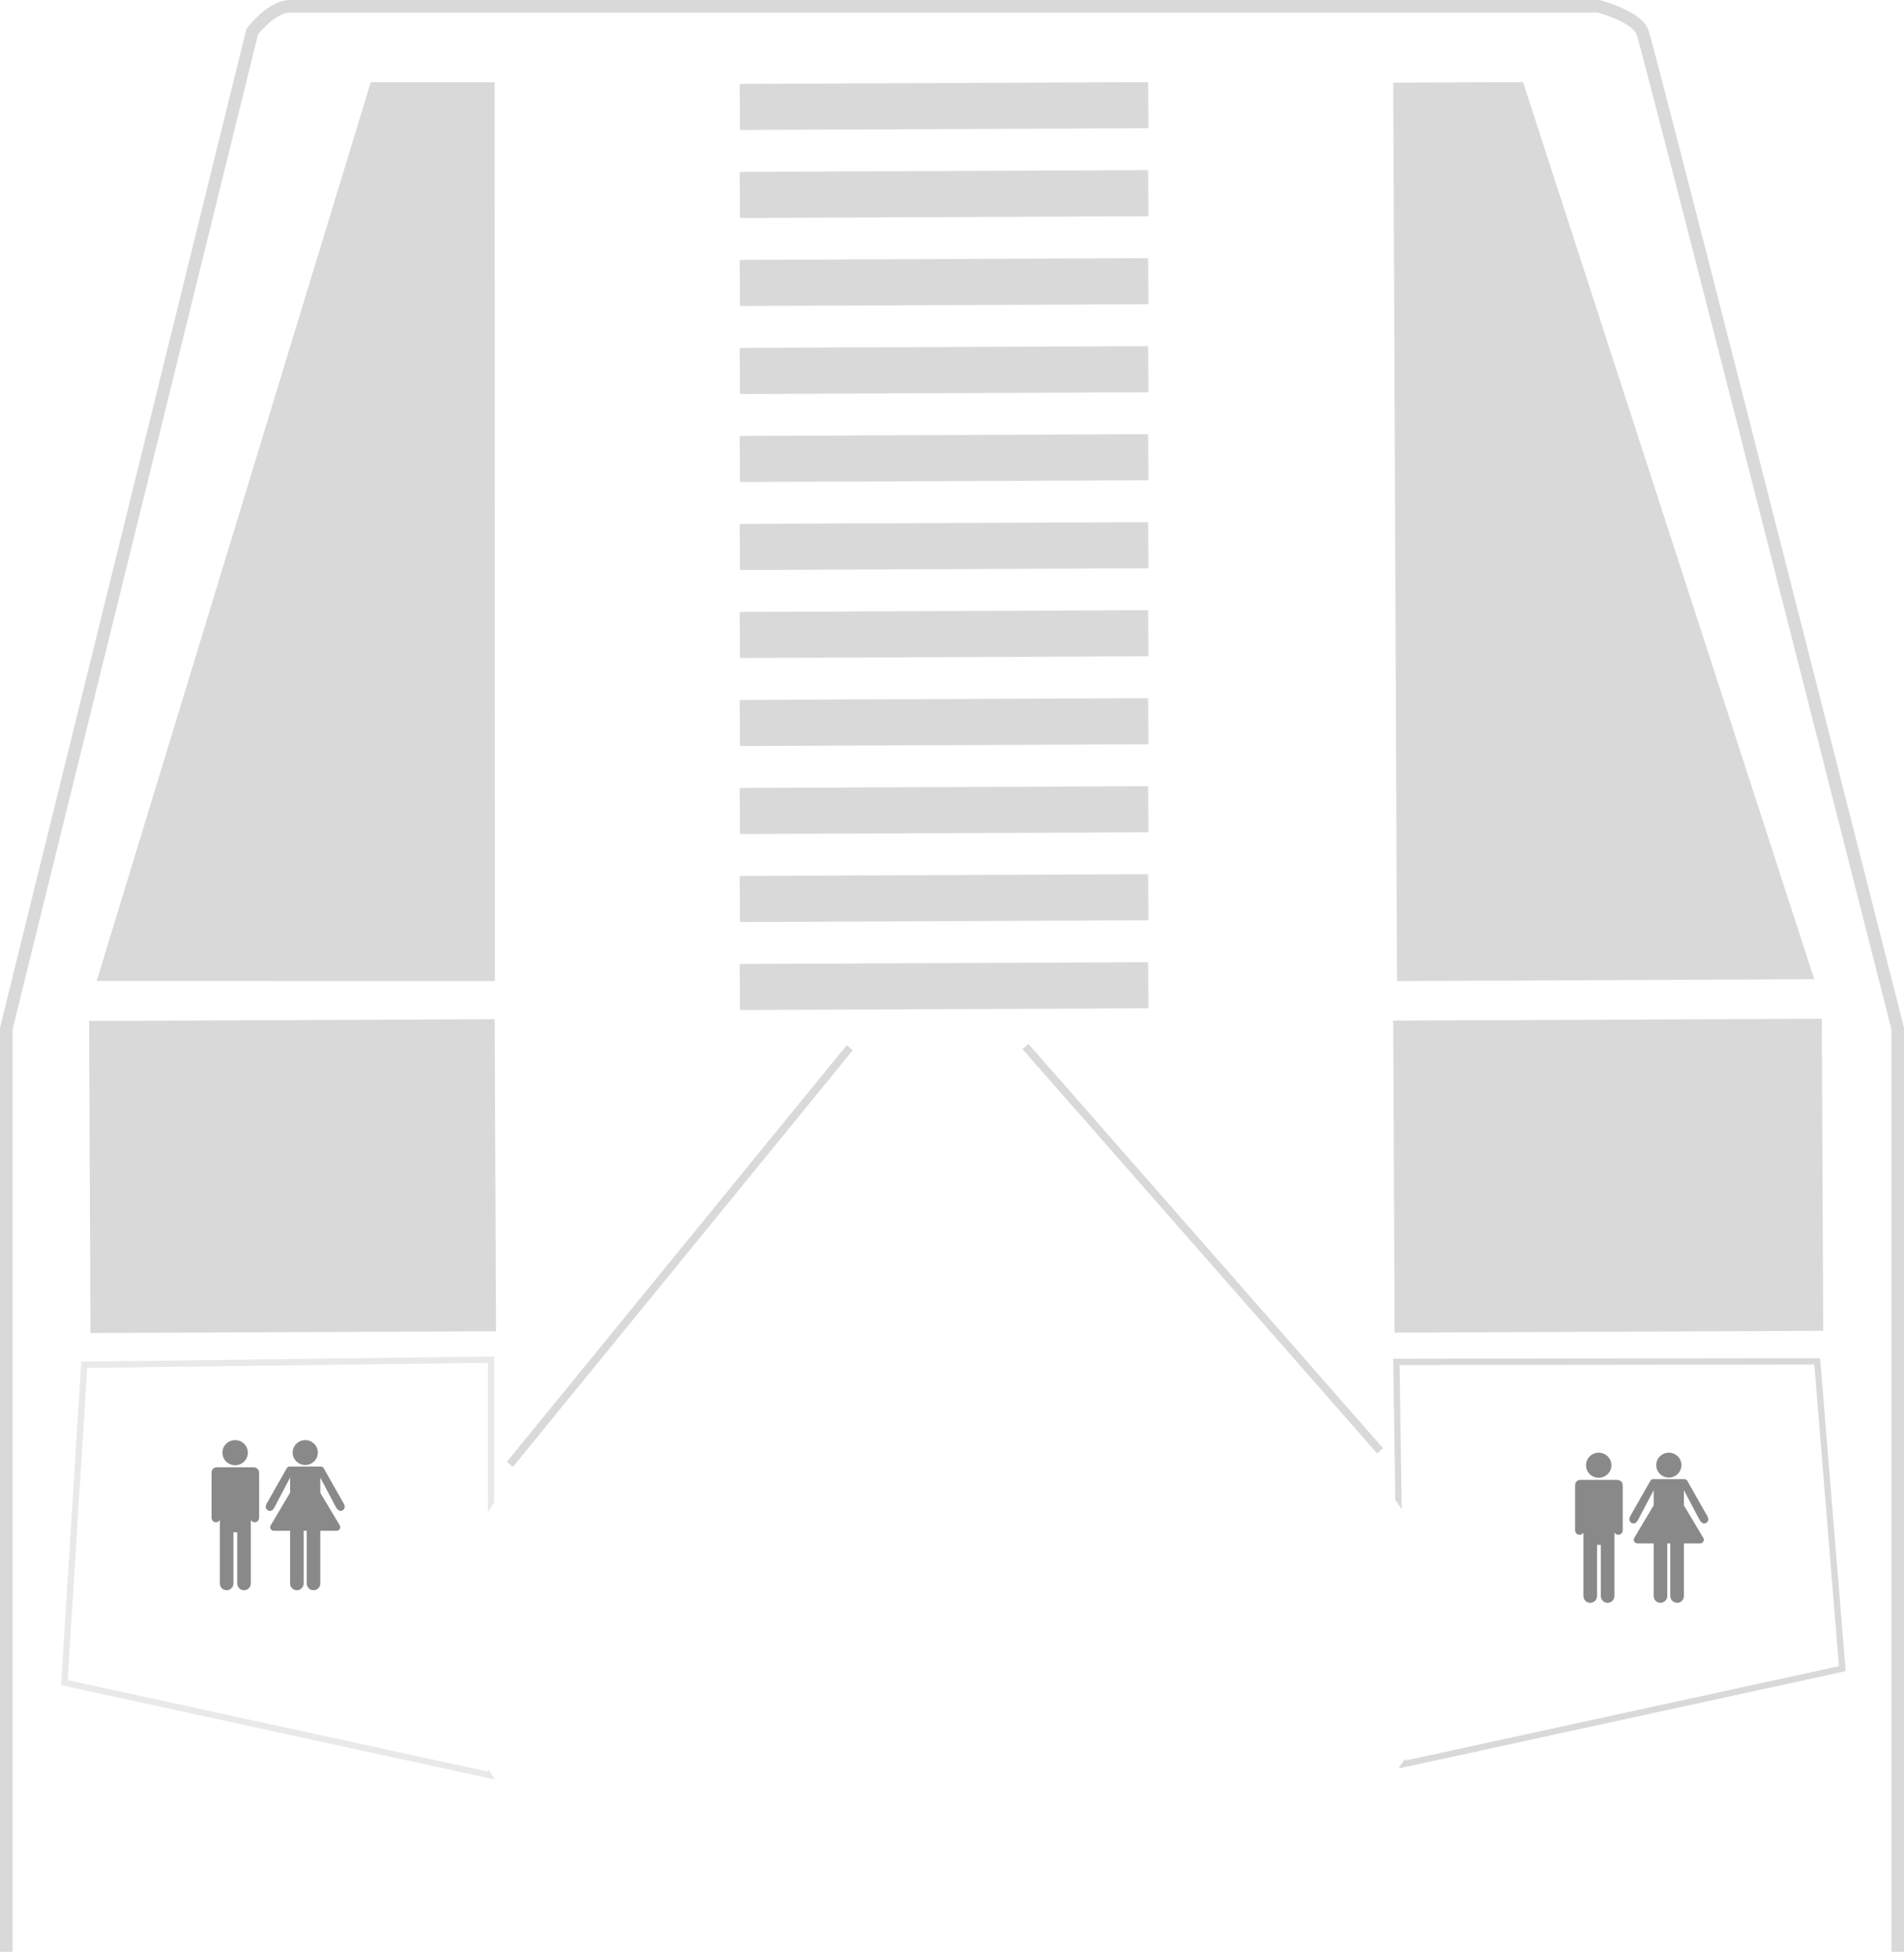 <svg width="303" height="311" viewBox="0 0 303 311" fill="none" xmlns="http://www.w3.org/2000/svg">
<path d="M1 310.5V163.623L40.13 5.066C41.133 3.71 43.742 1 46.15 1C48.558 1 185.948 1 254.342 1C256.348 1.508 260.562 3.033 261.365 5.066C262.168 7.098 288.789 111.617 302 163.623V310.5" stroke="#D9D9D9" stroke-width="2"/>
<path fill-rule="evenodd" clip-rule="evenodd" d="M77.644 240.536L78.644 239.008L78.644 237.565L78.644 216.784L78.644 215.784L77.644 215.797L12.938 216.615L9.716 268.065L77.645 282.847L78.645 283.065L78.645 282.832L77.645 281.393L77.645 281.823L10.768 267.27L13.878 217.603L77.644 216.797L77.644 237.568L77.644 240.536Z" fill="#E9E9E9"/>
<rect x="80.652" y="232.558" width="85.556" height="1.257" transform="rotate(-50.785 80.652 232.558)" fill="#D9D9D9"/>
<rect x="219.148" y="231.2" width="85.556" height="1.257" transform="rotate(-131.268 219.148 231.2)" fill="#D9D9D9"/>
<rect x="117.717" y="13.347" width="65" height="7.327" transform="rotate(-0.248 117.717 13.347)" fill="#D9D9D9"/>
<rect x="117.717" y="27.347" width="65" height="7.327" transform="rotate(-0.248 117.717 27.347)" fill="#D9D9D9"/>
<rect x="117.717" y="41.347" width="65" height="7.327" transform="rotate(-0.248 117.717 41.347)" fill="#D9D9D9"/>
<rect x="117.717" y="55.347" width="65" height="7.327" transform="rotate(-0.248 117.717 55.347)" fill="#D9D9D9"/>
<rect x="117.717" y="69.347" width="65" height="7.327" transform="rotate(-0.248 117.717 69.347)" fill="#D9D9D9"/>
<rect x="117.717" y="83.347" width="65" height="7.327" transform="rotate(-0.248 117.717 83.347)" fill="#D9D9D9"/>
<rect x="117.717" y="97.347" width="65" height="7.327" transform="rotate(-0.248 117.717 97.347)" fill="#D9D9D9"/>
<rect x="117.717" y="111.347" width="65" height="7.327" transform="rotate(-0.248 117.717 111.347)" fill="#D9D9D9"/>
<rect x="117.717" y="125.347" width="65" height="7.327" transform="rotate(-0.248 117.717 125.347)" fill="#D9D9D9"/>
<rect x="117.717" y="139.347" width="65" height="7.327" transform="rotate(-0.248 117.717 139.347)" fill="#D9D9D9"/>
<rect x="117.717" y="153.347" width="65" height="7.327" transform="rotate(-0.248 117.717 153.347)" fill="#D9D9D9"/>
<rect x="14.18" y="162.414" width="64.544" height="49.641" transform="rotate(-0.248 14.18 162.414)" fill="#D9D9D9"/>
<path fill-rule="evenodd" clip-rule="evenodd" d="M223.072 240.057L222.051 238.638L222.03 237.239L221.732 217.147L221.717 216.147L222.717 216.146L289.646 216.065L293.717 265.847L223.681 281.085L222.684 281.302L222.681 281.078L223.66 279.717L223.666 280.064L292.649 265.055L288.725 217.067L222.732 217.146L223.03 237.228L223.072 240.057Z" fill="#D9D9D9"/>
<path d="M59.002 13.085L78.716 13.091L78.755 156.064L15.392 156.045L59.002 13.085Z" fill="#D9D9D9"/>
<rect x="221.717" y="162.358" width="68.208" height="49.641" transform="rotate(-0.248 221.717 162.358)" fill="#D9D9D9"/>
<path d="M242.373 13.065L221.717 13.156L222.325 156.065L288.717 155.773L242.373 13.065Z" fill="#D9D9D9"/>
<path d="M37.419 233.085C38.536 233.085 39.442 232.192 39.442 231.089C39.442 229.987 38.536 229.093 37.419 229.093C36.302 229.093 35.397 229.987 35.397 231.089C35.397 232.192 36.302 233.085 37.419 233.085Z" fill="#898989"/>
<path d="M40.327 233.419H34.489C33.99 233.419 33.664 233.784 33.664 234.282V236.041V241.434C33.664 241.832 33.947 242.155 34.345 242.155C34.661 242.155 34.866 242.025 34.986 241.792V251.892C34.986 252.49 35.471 252.974 36.068 252.974C36.666 252.974 37.15 252.49 37.15 251.892V243.757H37.751V251.892C37.751 252.49 38.236 252.974 38.833 252.974C39.431 252.974 39.915 252.49 39.915 251.892V241.792C40.035 242.009 40.261 242.155 40.528 242.155C40.927 242.155 41.237 241.832 41.237 241.434V234.282C41.237 233.746 40.814 233.419 40.327 233.419Z" fill="#898989"/>
<path d="M48.577 233.05C49.684 233.05 50.581 232.164 50.581 231.071C50.581 229.979 49.684 229.093 48.577 229.093C47.47 229.093 46.572 229.979 46.572 231.071C46.572 232.164 47.47 233.05 48.577 233.05Z" fill="#898989"/>
<path d="M50.973 235.058C50.973 235.058 52.847 238.576 53.459 239.762C53.604 240.042 53.883 240.341 54.167 240.351C54.35 240.358 54.535 240.282 54.674 240.142C54.953 239.863 54.873 239.474 54.674 239.131C53.874 237.753 52.309 234.974 51.52 233.573C51.435 233.423 51.294 233.298 50.986 233.298C50.842 233.298 47.34 233.298 46.111 233.298C45.919 233.298 45.74 233.381 45.651 233.539C44.857 234.936 43.254 237.776 42.473 239.126C42.276 239.468 42.194 239.86 42.473 240.139C42.612 240.279 42.795 240.347 42.978 240.35C43.219 240.353 43.473 240.169 43.629 239.871C44.324 238.544 46.164 235.057 46.164 235.057V237.456L43.077 242.656C42.972 242.832 42.97 243.05 43.072 243.228C43.173 243.406 43.362 243.516 43.566 243.516H46.164V251.901C46.164 252.493 46.643 252.973 47.235 252.973C47.828 252.973 48.328 252.493 48.328 251.901V243.516H48.809V251.901C48.809 252.493 49.31 252.973 49.902 252.973C50.494 252.973 50.972 252.493 50.972 251.901V243.516H53.58C53.784 243.516 53.974 243.406 54.075 243.227C54.175 243.049 54.173 242.83 54.068 242.654L50.993 237.505H50.972V235.058H50.973Z" fill="#898989"/>
<path d="M254.419 235.085C255.536 235.085 256.442 234.192 256.442 233.089C256.442 231.987 255.536 231.093 254.419 231.093C253.302 231.093 252.396 231.987 252.396 233.089C252.396 234.192 253.302 235.085 254.419 235.085Z" fill="#898989"/>
<path d="M257.327 235.419H251.488C250.99 235.419 250.664 235.784 250.664 236.282V238.041V243.434C250.664 243.832 250.947 244.155 251.345 244.155C251.661 244.155 251.866 244.025 251.986 243.792V253.892C251.986 254.49 252.471 254.974 253.068 254.974C253.666 254.974 254.15 254.49 254.15 253.892V245.757H254.751V253.892C254.751 254.49 255.236 254.974 255.833 254.974C256.431 254.974 256.915 254.49 256.915 253.892V243.792C257.035 244.009 257.26 244.155 257.528 244.155C257.927 244.155 258.238 243.832 258.238 243.434V236.282C258.238 235.746 257.814 235.419 257.327 235.419Z" fill="#898989"/>
<path d="M265.577 235.05C266.684 235.05 267.581 234.164 267.581 233.071C267.581 231.979 266.684 231.093 265.577 231.093C264.47 231.093 263.572 231.979 263.572 233.071C263.572 234.164 264.47 235.05 265.577 235.05Z" fill="#898989"/>
<path d="M267.973 237.058C267.973 237.058 269.847 240.576 270.459 241.762C270.604 242.042 270.883 242.341 271.167 242.351C271.35 242.358 271.535 242.282 271.674 242.142C271.953 241.863 271.873 241.474 271.674 241.131C270.874 239.753 269.309 236.974 268.52 235.573C268.435 235.423 268.294 235.298 267.986 235.298C267.842 235.298 264.34 235.298 263.111 235.298C262.919 235.298 262.74 235.381 262.651 235.539C261.857 236.936 260.254 239.776 259.473 241.126C259.275 241.468 259.194 241.86 259.473 242.139C259.612 242.279 259.795 242.347 259.978 242.35C260.219 242.353 260.473 242.169 260.629 241.871C261.324 240.544 263.164 237.057 263.164 237.057V239.456L260.077 244.656C259.972 244.832 259.97 245.05 260.072 245.228C260.173 245.406 260.362 245.516 260.566 245.516H263.164V253.901C263.164 254.493 263.643 254.973 264.235 254.973C264.827 254.973 265.328 254.493 265.328 253.901V245.516H265.809V253.901C265.809 254.493 266.31 254.973 266.902 254.973C267.494 254.973 267.972 254.493 267.972 253.901V245.516H270.58C270.784 245.516 270.974 245.406 271.075 245.227C271.175 245.049 271.173 244.83 271.068 244.654L267.993 239.505H267.972V237.058H267.973Z" fill="#898989"/>
</svg>
